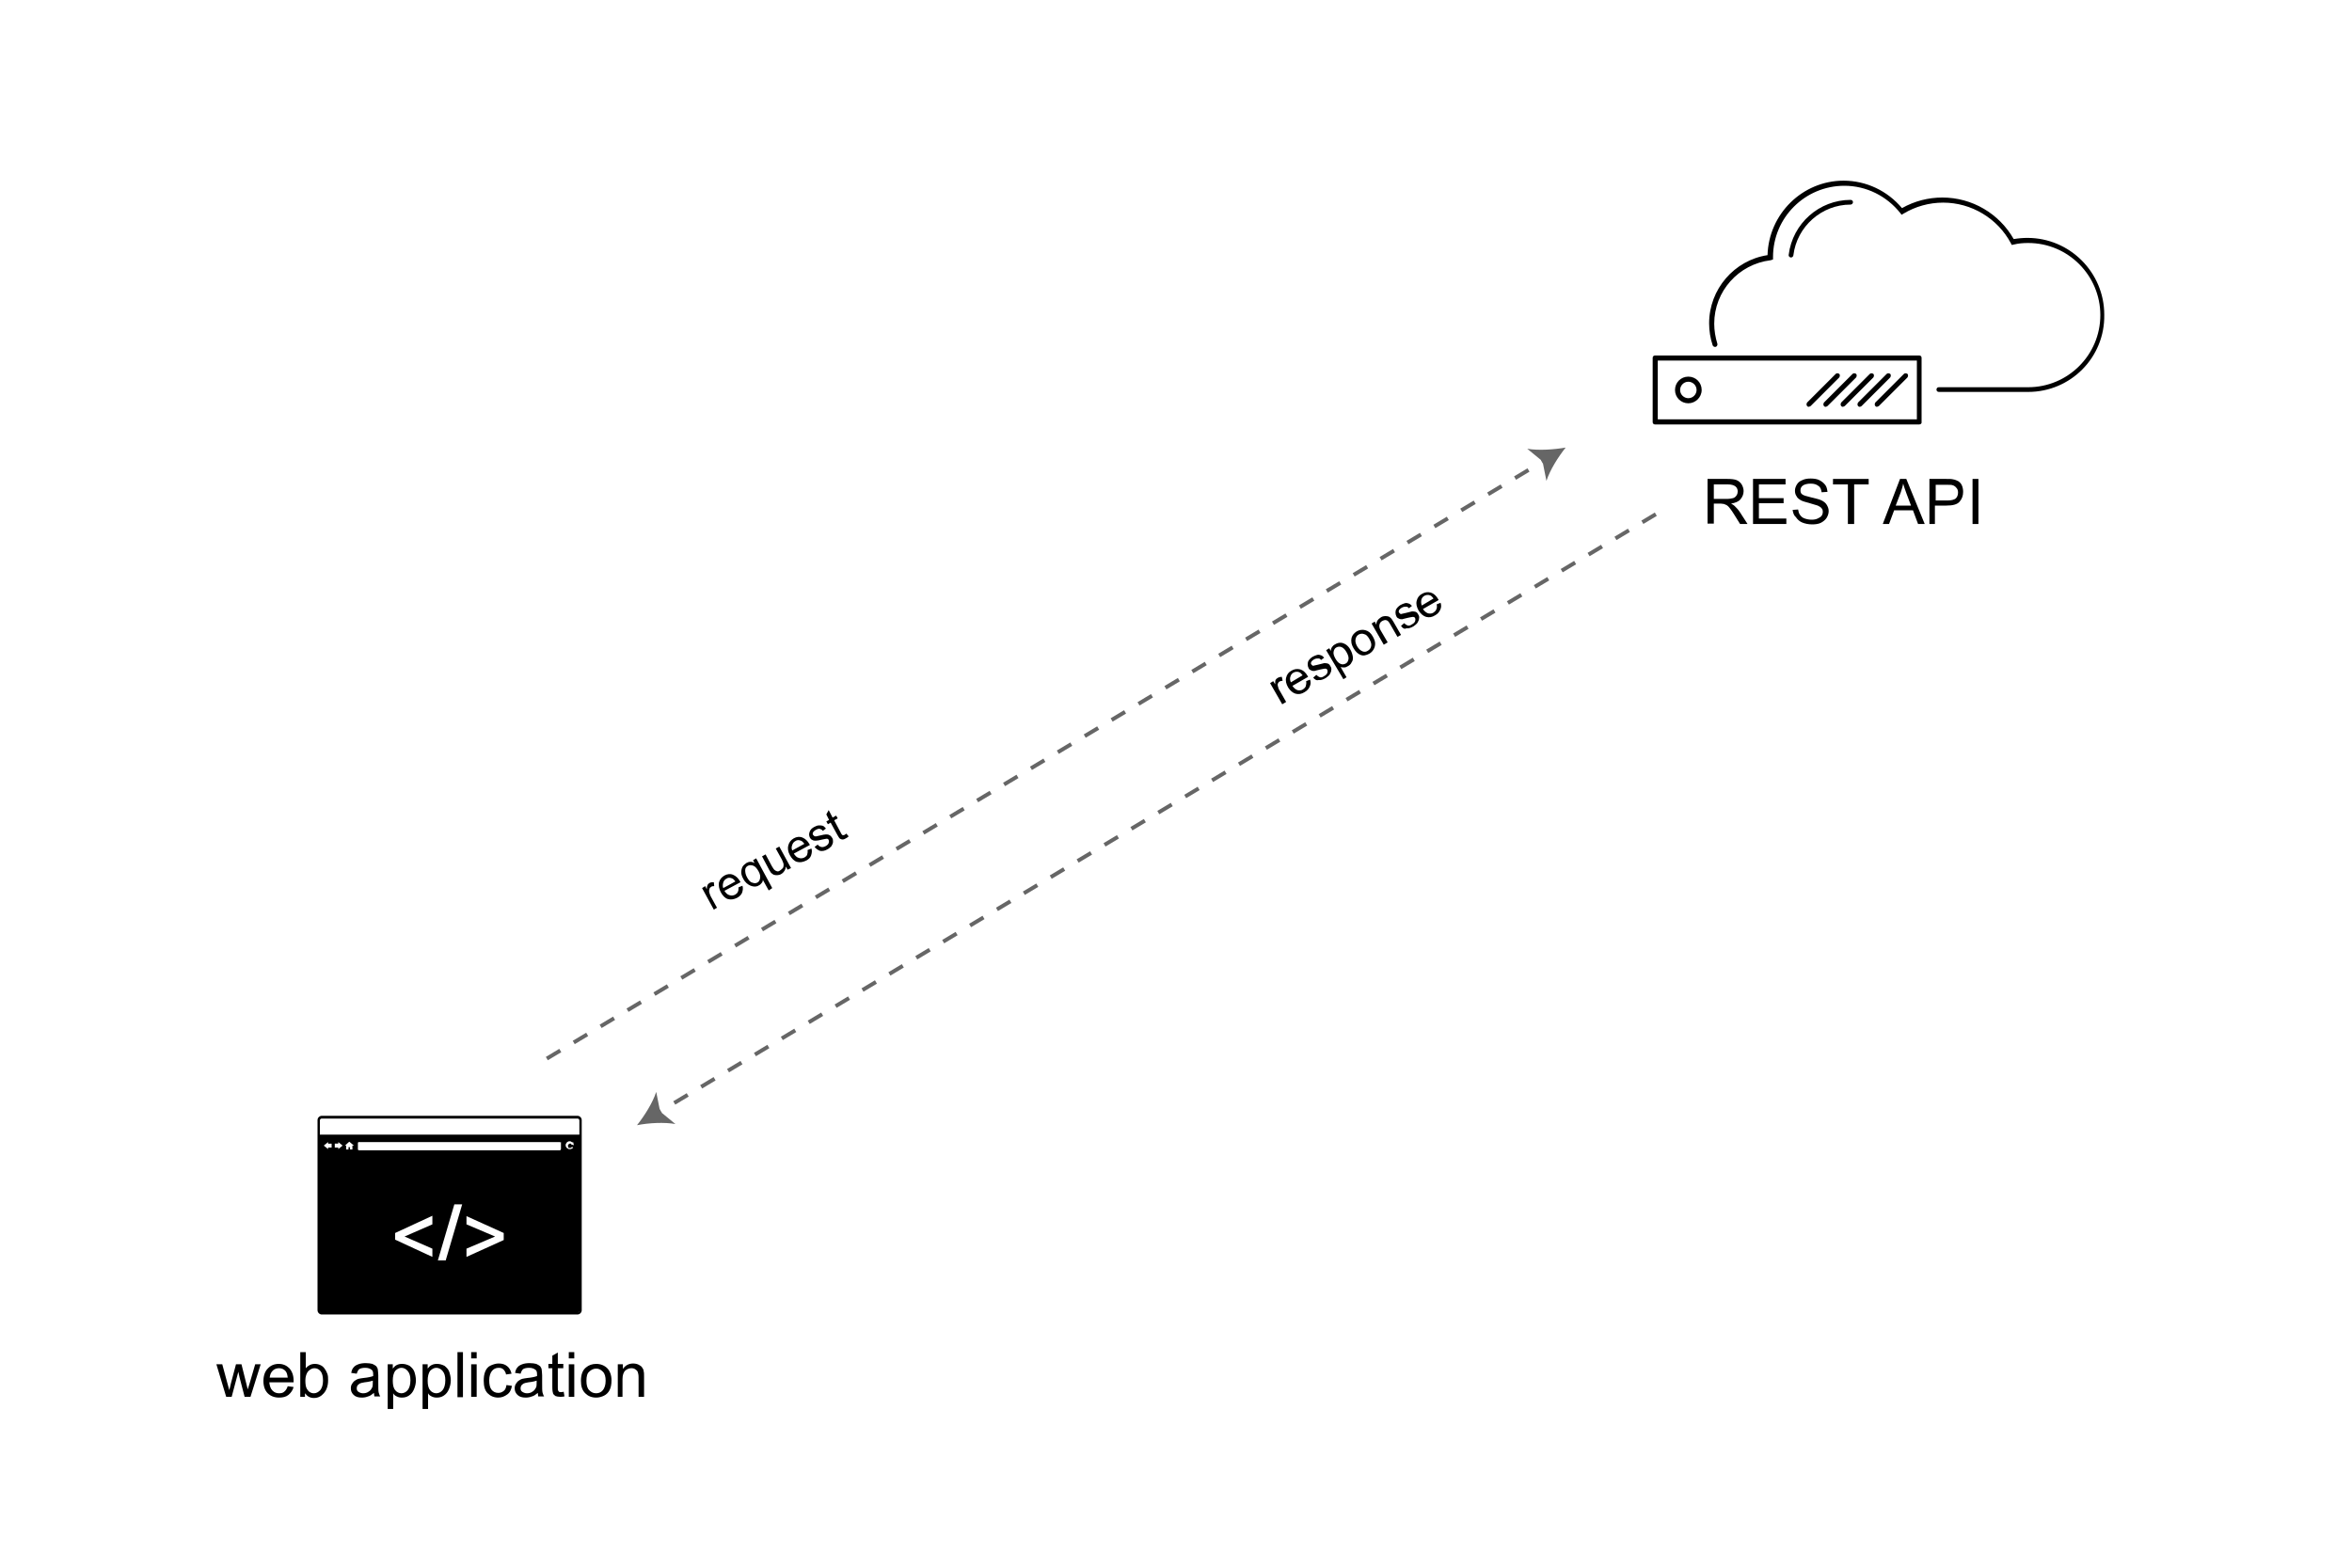 <?xml version="1.0" encoding="utf-8"?>
<!-- Generator: Adobe Illustrator 17.1.0, SVG Export Plug-In . SVG Version: 6.00 Build 0)  -->
<!DOCTYPE svg PUBLIC "-//W3C//DTD SVG 1.1//EN" "http://www.w3.org/Graphics/SVG/1.1/DTD/svg11.dtd">
<svg version="1.1" xmlns="http://www.w3.org/2000/svg" xmlns:xlink="http://www.w3.org/1999/xlink" x="0px" y="0px"
	 viewBox="0 0 600 400" enable-background="new 0 0 600 400" xml:space="preserve">
<g id="www_1_">
</g>
<g id="restapi">
	<path d="M147.8,334.4c0,0.2-0.1,0.4-0.3,0.5C147.7,334.7,147.8,334.6,147.8,334.4v-39.2V334.4z M81.6,289.5v-3.6
		c0-0.3,0.2-0.5,0.5-0.5h65.2c0.3,0,0.5,0.2,0.5,0.5v3.6H81.6z M146.4,292.2C146.4,292.2,146.4,292.3,146.4,292.2l-0.8-0.2
		c0,0,0,0,0,0c0,0,0,0,0,0l0.2-0.1l0,0c-0.1,0-0.1-0.1-0.2-0.1c-0.1,0-0.1,0-0.2,0c-0.1,0-0.2,0-0.2,0.1c-0.1,0-0.1,0.1-0.2,0.1
		c-0.1,0.1-0.1,0.1-0.1,0.2c0,0.1,0,0.2,0,0.2c0,0.1,0,0.2,0,0.2c0,0.1,0.1,0.1,0.1,0.2c0.1,0.1,0.1,0.1,0.2,0.1c0.1,0,0.2,0,0.2,0
		c0.1,0,0.2,0,0.3-0.1c0.1,0,0.2-0.1,0.2-0.2c0,0,0,0,0,0c0,0,0,0,0,0l0.3,0.2c0,0,0,0,0,0c0,0,0,0,0,0c0,0.1-0.1,0.1-0.2,0.2
		c-0.1,0.1-0.1,0.1-0.2,0.1c-0.1,0-0.2,0.1-0.2,0.1c-0.1,0-0.2,0-0.3,0c-0.1,0-0.3,0-0.4-0.1c-0.1-0.1-0.2-0.1-0.3-0.2
		c-0.1-0.1-0.2-0.2-0.2-0.3c-0.1-0.1-0.1-0.3-0.1-0.4c0-0.1,0-0.3,0.1-0.4c0.1-0.1,0.1-0.2,0.2-0.3c0.1-0.1,0.2-0.2,0.3-0.2
		c0.1-0.1,0.3-0.1,0.4-0.1c0.1,0,0.3,0,0.4,0.1c0.1,0.1,0.2,0.1,0.3,0.2l0,0l0.2-0.1c0,0,0,0,0,0c0,0,0,0,0,0L146.4,292.2
		C146.4,292.2,146.4,292.2,146.4,292.2z M143.1,291.5L143.1,291.5v1.7c0,0.1-0.1,0.3-0.3,0.3H91.6c-0.1,0-0.3-0.1-0.3-0.2v-1.7
		c0-0.1,0.1-0.2,0.2-0.2h51.2h0c0.1,0,0.1,0,0.2,0.1l0,0C143.1,291.3,143.1,291.4,143.1,291.5L143.1,291.5z M128.5,316.4l-9.5,4.3
		v-2.1l7.3-3.1v0l-7.3-3.1v-2.1l9.5,4.3V316.4z M113.7,321.6h-2l4.2-14.3h2L113.7,321.6z M110.3,312.4l-7.1,3.1v0l7.1,3.1v2.1
		l-9.5-4.4v-1.7l9.5-4.4V312.4z M90.3,292.3h-0.4v1h-0.6v-0.6h-0.4v0.6h-0.6v-1H88l1.1-1L90.3,292.3z M87.4,292.3l-1.1,0.9v-0.4
		h-0.9v-1h0.9v-0.4L87.4,292.3z M84.6,292.8h-0.9v0.4l-1.1-0.9l1.1-0.9v0.4h0.9V292.8z M147.3,284.7H82.1c-0.6,0-1.1,0.5-1.1,1.1
		v48.5c0,0.6,0.5,1.1,1.1,1.1h65.2c0.6,0,1.1-0.5,1.1-1.1v-48.5C148.4,285.2,147.9,284.7,147.3,284.7z"/>
	<g>
		<path d="M517.4,100h-22.8c-0.4,0-0.6-0.3-0.6-0.6c0-0.4,0.3-0.6,0.6-0.6h22.8c10.1,0,18.4-8.2,18.4-18.4
			c0-10.1-8.2-18.4-18.4-18.4c-1.3,0-2.5,0.1-3.7,0.4l-0.5,0.1l-0.2-0.4c-3.4-6.4-10.1-10.4-17.3-10.4c-3.6,0-7.1,1-10.1,2.8
			l-0.5,0.3l-0.3-0.4c-3.5-4.4-8.7-7-14.3-7c-10,0-18.2,8.1-18.2,18.2v0.6l-0.6,0.2c-8.2,1-14.4,7.9-14.4,16.2
			c0,1.7,0.3,3.5,0.8,5.1c0.1,0.3-0.1,0.7-0.4,0.8c-0.3,0.1-0.7-0.1-0.8-0.4c-0.6-1.8-0.9-3.7-0.9-5.6c0-8.7,6.4-16.1,14.9-17.4
			c0.3-10.5,8.9-19,19.4-19c5.8,0,11.2,2.6,14.9,7c3.2-1.8,6.7-2.7,10.3-2.7c7.6,0,14.5,4.1,18.2,10.6c1.2-0.2,2.4-0.3,3.5-0.3
			c10.8,0,19.6,8.8,19.6,19.6C537,91.2,528.2,100,517.4,100z"/>
		<path d="M422.9,107H489V92h-66.1V107z M489.6,108.3h-67.4c-0.4,0-0.6-0.3-0.6-0.6V91.3c0-0.4,0.3-0.6,0.6-0.6h67.4
			c0.4,0,0.6,0.3,0.6,0.6v16.3C490.3,108,490,108.3,489.6,108.3z"/>
		<path d="M461.4,103.8c-0.2,0-0.3-0.1-0.4-0.2c-0.2-0.2-0.2-0.6,0-0.9l7.3-7.3c0.2-0.2,0.6-0.2,0.9,0c0.2,0.2,0.2,0.6,0,0.9
			l-7.3,7.3C461.7,103.7,461.5,103.8,461.4,103.8z"/>
		<path d="M465.7,103.8c-0.2,0-0.3-0.1-0.4-0.2c-0.2-0.2-0.2-0.6,0-0.9l7.3-7.3c0.2-0.2,0.6-0.2,0.9,0c0.2,0.2,0.2,0.6,0,0.9
			l-7.3,7.3C466,103.7,465.9,103.8,465.7,103.8z"/>
		<path d="M470.1,103.8c-0.2,0-0.3-0.1-0.4-0.2c-0.2-0.2-0.2-0.6,0-0.9l7.3-7.3c0.2-0.2,0.6-0.2,0.9,0c0.2,0.2,0.2,0.6,0,0.9
			l-7.3,7.3C470.4,103.7,470.2,103.8,470.1,103.8z"/>
		<path d="M474.4,103.8c-0.2,0-0.3-0.1-0.4-0.2c-0.2-0.2-0.2-0.6,0-0.9l7.3-7.3c0.2-0.2,0.6-0.2,0.9,0c0.2,0.2,0.2,0.6,0,0.9
			l-7.3,7.3C474.8,103.7,474.6,103.8,474.4,103.8z"/>
		<path d="M478.8,103.8c-0.2,0-0.3-0.1-0.4-0.2c-0.2-0.2-0.2-0.6,0-0.9l7.3-7.3c0.2-0.2,0.6-0.2,0.9,0c0.2,0.2,0.2,0.6,0,0.9
			l-7.3,7.3C479.1,103.7,478.9,103.8,478.8,103.8z"/>
		<path d="M430.7,97.4c-1.2,0-2.1,1-2.1,2.1c0,1.2,1,2.1,2.1,2.1c1.2,0,2.1-1,2.1-2.1C432.8,98.3,431.8,97.4,430.7,97.4z
			 M430.7,102.9c-1.9,0-3.4-1.5-3.4-3.4c0-1.9,1.5-3.4,3.4-3.4c1.9,0,3.4,1.5,3.4,3.4C434.1,101.4,432.5,102.9,430.7,102.9z"/>
		<path d="M456.9,65.7C456.9,65.7,456.9,65.7,456.9,65.7c-0.4,0-0.7-0.4-0.6-0.7c1-8,7.8-14,15.8-14c0.4,0,0.6,0.3,0.6,0.6
			s-0.3,0.6-0.6,0.6c-7.4,0-13.7,5.6-14.6,12.9C457.5,65.4,457.2,65.7,456.9,65.7z"/>
	</g>
	<g>
		<path d="M435.6,133.7v-11.5h5.1c1,0,1.8,0.1,2.3,0.3c0.5,0.2,1,0.6,1.3,1.1c0.3,0.5,0.5,1.1,0.5,1.7c0,0.8-0.3,1.5-0.8,2.1
			c-0.5,0.6-1.3,0.9-2.4,1.1c0.4,0.2,0.7,0.4,0.9,0.6c0.4,0.4,0.9,0.9,1.3,1.5l2,3.1h-1.9l-1.5-2.4c-0.4-0.7-0.8-1.2-1.1-1.6
			c-0.3-0.4-0.5-0.6-0.8-0.8c-0.2-0.1-0.5-0.2-0.7-0.3c-0.2,0-0.5-0.1-0.8-0.1h-1.8v5.1H435.6z M437.2,127.3h3.3
			c0.7,0,1.2-0.1,1.6-0.2c0.4-0.1,0.7-0.4,0.9-0.7c0.2-0.3,0.3-0.7,0.3-1c0-0.5-0.2-1-0.6-1.3c-0.4-0.3-1-0.5-1.9-0.5h-3.6V127.3z"
			/>
		<path d="M447.2,133.7v-11.5h8.3v1.4h-6.8v3.5h6.3v1.3h-6.3v3.9h7v1.4H447.2z"/>
		<path d="M457.3,130.1l1.4-0.1c0.1,0.6,0.2,1,0.5,1.4s0.6,0.7,1.2,0.9s1.1,0.3,1.8,0.3c0.6,0,1.1-0.1,1.5-0.3s0.8-0.4,1-0.7
			c0.2-0.3,0.3-0.6,0.3-1c0-0.4-0.1-0.7-0.3-0.9c-0.2-0.3-0.6-0.5-1-0.7c-0.3-0.1-1-0.3-2-0.6c-1.1-0.3-1.8-0.5-2.2-0.7
			c-0.5-0.3-1-0.6-1.2-1.1c-0.3-0.4-0.4-0.9-0.4-1.4c0-0.6,0.2-1.1,0.5-1.6c0.3-0.5,0.8-0.9,1.4-1.1c0.6-0.3,1.3-0.4,2.1-0.4
			c0.8,0,1.6,0.1,2.2,0.4s1.1,0.7,1.5,1.2s0.5,1.1,0.6,1.8l-1.5,0.1c-0.1-0.7-0.3-1.3-0.8-1.6c-0.5-0.4-1.1-0.6-2-0.6
			c-0.9,0-1.6,0.2-2,0.5s-0.6,0.7-0.6,1.2c0,0.4,0.1,0.8,0.4,1c0.3,0.3,1.1,0.5,2.3,0.8c1.2,0.3,2.1,0.5,2.5,0.7
			c0.7,0.3,1.2,0.7,1.5,1.2c0.3,0.5,0.5,1,0.5,1.6c0,0.6-0.2,1.2-0.5,1.7s-0.9,1-1.5,1.3s-1.4,0.4-2.2,0.4c-1,0-1.9-0.2-2.6-0.5
			s-1.2-0.8-1.6-1.4C457.6,131.5,457.4,130.8,457.3,130.1z"/>
		<path d="M471.4,133.7v-10.1h-3.8v-1.4h9.1v1.4H473v10.1H471.4z"/>
		<path d="M480.3,133.7l4.4-11.5h1.6l4.7,11.5h-1.7l-1.3-3.5h-4.8l-1.3,3.5H480.3z M483.6,129h3.9l-1.2-3.2c-0.4-1-0.6-1.8-0.8-2.4
			c-0.1,0.7-0.4,1.5-0.6,2.2L483.6,129z"/>
		<path d="M492.2,133.7v-11.5h4.3c0.8,0,1.3,0,1.7,0.1c0.6,0.1,1,0.3,1.4,0.5c0.4,0.3,0.7,0.6,0.9,1.1c0.2,0.5,0.3,1,0.3,1.6
			c0,1-0.3,1.8-0.9,2.5c-0.6,0.7-1.7,1-3.4,1h-2.9v4.7H492.2z M493.8,127.7h3c1,0,1.7-0.2,2.1-0.5c0.4-0.4,0.6-0.9,0.6-1.5
			c0-0.5-0.1-0.9-0.4-1.2c-0.2-0.3-0.6-0.6-1-0.7c-0.3-0.1-0.7-0.1-1.4-0.1h-2.9V127.7z"/>
		<path d="M503.2,133.7v-11.5h1.5v11.5H503.2z"/>
	</g>
	<g>
		<path d="M57.7,356.4l-2.5-8.3h1.5l1.3,4.8l0.5,1.8c0-0.1,0.2-0.7,0.4-1.7l1.3-4.9h1.4l1.2,4.8l0.4,1.6l0.5-1.6l1.4-4.8h1.4
			l-2.6,8.3h-1.5l-1.3-5l-0.3-1.4l-1.7,6.4H57.7z"/>
		<path d="M73.4,353.7l1.5,0.2c-0.2,0.8-0.7,1.5-1.3,2s-1.4,0.7-2.4,0.7c-1.2,0-2.2-0.4-2.9-1.1c-0.7-0.7-1.1-1.8-1.1-3.1
			c0-1.4,0.4-2.5,1.1-3.2c0.7-0.8,1.7-1.2,2.8-1.2c1.1,0,2,0.4,2.7,1.1c0.7,0.8,1.1,1.8,1.1,3.2c0,0.1,0,0.2,0,0.4h-6.2
			c0.1,0.9,0.3,1.6,0.8,2.1s1,0.7,1.7,0.7c0.5,0,1-0.1,1.3-0.4C72.9,354.8,73.2,354.3,73.4,353.7z M68.8,351.5h4.6
			c-0.1-0.7-0.2-1.2-0.5-1.6c-0.4-0.5-1-0.8-1.7-0.8c-0.6,0-1.2,0.2-1.6,0.6C69.1,350.2,68.9,350.7,68.8,351.5z"/>
		<path d="M77.9,356.4h-1.3V345H78v4.1c0.6-0.7,1.4-1.1,2.3-1.1c0.5,0,1,0.1,1.4,0.3c0.5,0.2,0.8,0.5,1.1,0.9
			c0.3,0.4,0.5,0.8,0.7,1.3c0.2,0.5,0.2,1.1,0.2,1.7c0,1.4-0.4,2.5-1.1,3.3c-0.7,0.8-1.5,1.2-2.5,1.2c-1,0-1.7-0.4-2.3-1.2V356.4z
			 M77.9,352.2c0,1,0.1,1.7,0.4,2.2c0.4,0.7,1,1.1,1.8,1.1c0.6,0,1.1-0.3,1.6-0.8c0.4-0.5,0.7-1.3,0.7-2.4c0-1.1-0.2-1.9-0.6-2.4
			s-0.9-0.8-1.6-0.8c-0.6,0-1.1,0.3-1.6,0.8C78.2,350.4,77.9,351.2,77.9,352.2z"/>
		<path d="M95.4,355.4c-0.5,0.4-1,0.8-1.5,0.9c-0.5,0.2-1,0.3-1.6,0.3c-0.9,0-1.6-0.2-2.1-0.7s-0.7-1-0.7-1.7c0-0.4,0.1-0.8,0.3-1.1
			s0.4-0.6,0.7-0.8s0.6-0.4,1-0.5c0.3-0.1,0.7-0.1,1.2-0.2c1.1-0.1,2-0.3,2.5-0.5c0-0.2,0-0.3,0-0.4c0-0.6-0.1-1-0.4-1.2
			c-0.4-0.3-0.9-0.5-1.6-0.5c-0.7,0-1.1,0.1-1.5,0.3c-0.3,0.2-0.5,0.6-0.7,1.2l-1.4-0.2c0.1-0.6,0.3-1.1,0.6-1.4
			c0.3-0.4,0.7-0.6,1.2-0.8s1.2-0.3,1.9-0.3c0.7,0,1.3,0.1,1.7,0.2c0.4,0.2,0.8,0.4,1,0.6c0.2,0.3,0.4,0.6,0.4,1
			c0,0.2,0.1,0.7,0.1,1.3v1.9c0,1.3,0,2.1,0.1,2.5c0.1,0.3,0.2,0.7,0.4,1h-1.5C95.5,356.1,95.4,355.8,95.4,355.4z M95.3,352.2
			c-0.5,0.2-1.3,0.4-2.3,0.5c-0.6,0.1-1,0.2-1.2,0.3c-0.2,0.1-0.4,0.3-0.6,0.5c-0.1,0.2-0.2,0.4-0.2,0.7c0,0.4,0.1,0.7,0.4,0.9
			s0.7,0.4,1.2,0.4c0.5,0,1-0.1,1.4-0.4c0.4-0.2,0.7-0.6,0.9-1c0.2-0.3,0.2-0.8,0.2-1.4V352.2z"/>
		<path d="M98.9,359.6v-11.5h1.3v1.1c0.3-0.4,0.6-0.7,1-0.9s0.8-0.3,1.4-0.3c0.7,0,1.3,0.2,1.9,0.5c0.5,0.4,1,0.9,1.2,1.5
			s0.4,1.4,0.4,2.2c0,0.8-0.2,1.6-0.5,2.3s-0.7,1.2-1.3,1.6c-0.6,0.4-1.2,0.5-1.8,0.5c-0.5,0-0.9-0.1-1.3-0.3
			c-0.4-0.2-0.7-0.4-0.9-0.8v4H98.9z M100.2,352.3c0,1.1,0.2,1.9,0.6,2.4c0.4,0.5,1,0.8,1.6,0.8c0.6,0,1.2-0.3,1.6-0.8
			c0.4-0.5,0.7-1.3,0.7-2.5c0-1.1-0.2-1.8-0.7-2.4c-0.4-0.5-1-0.8-1.6-0.8c-0.6,0-1.1,0.3-1.6,0.8
			C100.4,350.4,100.2,351.2,100.2,352.3z"/>
		<path d="M107.8,359.6v-11.5h1.3v1.1c0.3-0.4,0.6-0.7,1-0.9s0.8-0.3,1.4-0.3c0.7,0,1.3,0.2,1.9,0.5c0.5,0.4,1,0.9,1.2,1.5
			s0.4,1.4,0.4,2.2c0,0.8-0.2,1.6-0.5,2.3s-0.7,1.2-1.3,1.6c-0.6,0.4-1.2,0.5-1.8,0.5c-0.5,0-0.9-0.1-1.3-0.3
			c-0.4-0.2-0.7-0.4-0.9-0.8v4H107.8z M109.1,352.3c0,1.1,0.2,1.9,0.6,2.4c0.4,0.5,1,0.8,1.6,0.8c0.6,0,1.2-0.3,1.6-0.8
			c0.4-0.5,0.7-1.3,0.7-2.5c0-1.1-0.2-1.8-0.7-2.4c-0.4-0.5-1-0.8-1.6-0.8c-0.6,0-1.1,0.3-1.6,0.8
			C109.3,350.4,109.1,351.2,109.1,352.3z"/>
		<path d="M116.7,356.4V345h1.4v11.5H116.7z"/>
		<path d="M120.2,346.6V345h1.4v1.6H120.2z M120.2,356.4v-8.3h1.4v8.3H120.2z"/>
		<path d="M129.2,353.4l1.4,0.2c-0.2,1-0.5,1.7-1.2,2.2s-1.4,0.8-2.3,0.8c-1.1,0-2-0.4-2.7-1.1s-1-1.8-1-3.2c0-0.9,0.1-1.7,0.4-2.4
			s0.7-1.2,1.4-1.5s1.3-0.5,2-0.5c0.9,0,1.6,0.2,2.2,0.7c0.6,0.5,0.9,1.1,1.1,1.9l-1.4,0.2c-0.1-0.6-0.4-1-0.7-1.3s-0.7-0.4-1.2-0.4
			c-0.7,0-1.3,0.3-1.7,0.8s-0.7,1.3-0.7,2.4c0,1.1,0.2,1.9,0.6,2.4c0.4,0.5,1,0.8,1.7,0.8c0.6,0,1-0.2,1.4-0.5
			C128.9,354.6,129.1,354.1,129.2,353.4z"/>
		<path d="M137.2,355.4c-0.5,0.4-1,0.8-1.5,0.9c-0.5,0.2-1,0.3-1.6,0.3c-0.9,0-1.6-0.2-2.1-0.7s-0.7-1-0.7-1.7
			c0-0.4,0.1-0.8,0.3-1.1s0.4-0.6,0.7-0.8s0.6-0.4,1-0.5c0.3-0.1,0.7-0.1,1.2-0.2c1.1-0.1,2-0.3,2.5-0.5c0-0.2,0-0.3,0-0.4
			c0-0.6-0.1-1-0.4-1.2c-0.4-0.3-0.9-0.5-1.6-0.5c-0.7,0-1.1,0.1-1.5,0.3c-0.3,0.2-0.5,0.6-0.7,1.2l-1.4-0.2
			c0.1-0.6,0.3-1.1,0.6-1.4c0.3-0.4,0.7-0.6,1.2-0.8s1.2-0.3,1.9-0.3c0.7,0,1.3,0.1,1.7,0.2c0.4,0.2,0.8,0.4,1,0.6
			c0.2,0.3,0.4,0.6,0.4,1c0,0.2,0.1,0.7,0.1,1.3v1.9c0,1.3,0,2.1,0.1,2.5c0.1,0.3,0.2,0.7,0.4,1h-1.5
			C137.3,356.1,137.2,355.8,137.2,355.4z M137.1,352.2c-0.5,0.2-1.3,0.4-2.3,0.5c-0.6,0.1-1,0.2-1.2,0.3c-0.2,0.1-0.4,0.3-0.6,0.5
			c-0.1,0.2-0.2,0.4-0.2,0.7c0,0.4,0.1,0.7,0.4,0.9s0.7,0.4,1.2,0.4c0.5,0,1-0.1,1.4-0.4c0.4-0.2,0.7-0.6,0.9-1
			c0.2-0.3,0.2-0.8,0.2-1.4V352.2z"/>
		<path d="M143.8,355.1l0.2,1.2c-0.4,0.1-0.8,0.1-1.1,0.1c-0.5,0-0.9-0.1-1.2-0.2c-0.3-0.2-0.5-0.4-0.6-0.6
			c-0.1-0.3-0.2-0.8-0.2-1.7v-4.8h-1v-1.1h1v-2.1l1.4-0.8v2.9h1.4v1.1h-1.4v4.9c0,0.4,0,0.7,0.1,0.8c0,0.1,0.1,0.2,0.2,0.3
			c0.1,0.1,0.3,0.1,0.5,0.1C143.3,355.2,143.5,355.2,143.8,355.1z"/>
		<path d="M145.1,346.6V345h1.4v1.6H145.1z M145.1,356.4v-8.3h1.4v8.3H145.1z"/>
		<path d="M148.2,352.3c0-1.5,0.4-2.7,1.3-3.4c0.7-0.6,1.6-0.9,2.6-0.9c1.1,0,2.1,0.4,2.8,1.1c0.7,0.7,1.1,1.8,1.1,3.1
			c0,1.1-0.2,1.9-0.5,2.5c-0.3,0.6-0.8,1.1-1.4,1.4c-0.6,0.3-1.3,0.5-2,0.5c-1.2,0-2.1-0.4-2.8-1.1
			C148.5,354.7,148.2,353.7,148.2,352.3z M149.6,352.3c0,1.1,0.2,1.9,0.7,2.4c0.5,0.5,1,0.8,1.8,0.8c0.7,0,1.3-0.3,1.7-0.8
			s0.7-1.3,0.7-2.4c0-1-0.2-1.8-0.7-2.3c-0.5-0.5-1-0.8-1.7-0.8c-0.7,0-1.3,0.3-1.8,0.8C149.8,350.4,149.6,351.2,149.6,352.3z"/>
		<path d="M157.6,356.4v-8.3h1.3v1.2c0.6-0.9,1.5-1.4,2.6-1.4c0.5,0,1,0.1,1.4,0.3s0.7,0.4,0.9,0.7c0.2,0.3,0.4,0.6,0.4,1
			c0.1,0.3,0.1,0.7,0.1,1.4v5.1h-1.4v-5c0-0.6-0.1-1-0.2-1.3c-0.1-0.3-0.3-0.5-0.6-0.7c-0.3-0.2-0.6-0.3-1-0.3
			c-0.6,0-1.1,0.2-1.6,0.6c-0.4,0.4-0.7,1.1-0.7,2.2v4.5H157.6z"/>
	</g>
	<g>
		<g>
			
				<line fill="none" stroke="#666666" stroke-miterlimit="10" stroke-dasharray="4,4" x1="139.5" y1="270.1" x2="394.3" y2="117.3"/>
			<g>
				<path fill="#666666" d="M399.4,114.2c-1.9,2.4-4,5.7-4.9,8.5l-1-5l-3.9-3.2C392.5,115,396.5,114.7,399.4,114.2z"/>
			</g>
		</g>
	</g>
	<g>
		<g>
			<line fill="none" stroke="#666666" stroke-miterlimit="10" stroke-dasharray="4,4" x1="422.4" y1="131.2" x2="167.7" y2="284"/>
			<g>
				<path fill="#666666" d="M162.5,287.1c1.9-2.4,4-5.7,4.9-8.5l1,5l3.9,3.2C169.5,286.3,165.5,286.5,162.5,287.1z"/>
			</g>
		</g>
	</g>
	<g>
		<path d="M182.1,232.1l-3-5.5l0.8-0.5l0.4,0.8c0-0.5,0.1-0.9,0.2-1.1c0.1-0.2,0.3-0.4,0.5-0.5c0.3-0.2,0.7-0.2,1.1-0.2l0.1,1
			c-0.3,0-0.6,0-0.8,0.2c-0.2,0.1-0.4,0.3-0.4,0.5c-0.1,0.2-0.1,0.4-0.1,0.7c0.1,0.4,0.2,0.8,0.4,1.2l1.6,2.9L182.1,232.1z"/>
		<path d="M188.4,226.4l1-0.4c0.2,0.6,0.1,1.2-0.1,1.8c-0.2,0.5-0.7,1-1.3,1.3c-0.8,0.4-1.6,0.5-2.3,0.3c-0.7-0.2-1.3-0.8-1.8-1.7
			c-0.5-0.9-0.6-1.8-0.5-2.5c0.2-0.8,0.7-1.4,1.4-1.8c0.7-0.4,1.5-0.5,2.2-0.2s1.3,0.8,1.8,1.7c0,0.1,0.1,0.1,0.1,0.2l-4.1,2.2
			c0.4,0.6,0.8,1,1.3,1.1c0.5,0.2,0.9,0.1,1.4-0.1c0.3-0.2,0.6-0.4,0.7-0.7C188.4,227.3,188.4,226.9,188.4,226.4z M184.5,226.6
			l3.1-1.7c-0.3-0.4-0.6-0.7-0.9-0.8c-0.5-0.2-1-0.2-1.4,0.1c-0.4,0.2-0.7,0.6-0.8,1S184.3,226.1,184.5,226.6z"/>
		<path d="M196.1,227.2l-1.5-2.7c0,0.3-0.1,0.6-0.3,0.8s-0.4,0.5-0.7,0.6c-0.6,0.4-1.3,0.4-2.1,0.1c-0.7-0.3-1.4-0.8-1.9-1.8
			c-0.3-0.5-0.5-1.1-0.5-1.6c0-0.5,0.1-1,0.3-1.4c0.2-0.4,0.6-0.7,1-1c0.7-0.4,1.4-0.4,2.1,0l-0.4-0.7l0.8-0.5l4.1,7.6L196.1,227.2z
			 M190.6,223.9c0.4,0.7,0.8,1.2,1.3,1.3c0.5,0.2,0.9,0.2,1.3,0c0.4-0.2,0.6-0.6,0.7-1.1c0.1-0.5,0-1.1-0.4-1.8
			c-0.4-0.7-0.8-1.2-1.3-1.4c-0.5-0.2-1-0.2-1.4,0c-0.4,0.2-0.7,0.6-0.7,1.1C190.1,222.6,190.2,223.2,190.6,223.9z"/>
		<path d="M200.9,221.9l-0.4-0.8c-0.1,0.8-0.5,1.5-1.2,1.9c-0.3,0.2-0.7,0.3-1,0.3c-0.3,0-0.6,0-0.9-0.1c-0.2-0.1-0.5-0.3-0.7-0.5
			c-0.1-0.2-0.3-0.4-0.5-0.8l-1.8-3.4l0.9-0.5l1.6,3c0.3,0.5,0.5,0.8,0.6,0.9c0.2,0.2,0.4,0.3,0.7,0.4s0.5,0,0.8-0.2
			c0.3-0.2,0.5-0.4,0.7-0.6c0.2-0.3,0.2-0.6,0.2-0.9c0-0.3-0.2-0.7-0.4-1.2l-1.6-2.9l0.9-0.5l3,5.5L200.9,221.9z"/>
		<path d="M206,216.9l1-0.4c0.2,0.6,0.1,1.2-0.1,1.8s-0.7,1-1.3,1.3c-0.8,0.4-1.6,0.5-2.3,0.3c-0.7-0.2-1.3-0.8-1.8-1.7
			c-0.5-0.9-0.6-1.8-0.4-2.5c0.2-0.8,0.7-1.4,1.4-1.8c0.7-0.4,1.5-0.5,2.2-0.2s1.3,0.8,1.8,1.7c0,0.1,0.1,0.1,0.1,0.2l-4.1,2.2
			c0.4,0.6,0.8,1,1.3,1.1c0.5,0.2,0.9,0.1,1.4-0.1c0.3-0.2,0.6-0.4,0.7-0.7C206,217.7,206.1,217.4,206,216.9z M202.1,217l3.1-1.7
			c-0.3-0.4-0.6-0.7-0.9-0.8c-0.5-0.2-1-0.2-1.4,0.1c-0.4,0.2-0.7,0.6-0.8,1C201.9,216.1,201.9,216.5,202.1,217z"/>
		<path d="M207.8,216.1l0.8-0.6c0.2,0.3,0.5,0.5,0.9,0.6c0.3,0.1,0.7,0,1.1-0.2c0.4-0.2,0.7-0.5,0.8-0.8s0.1-0.5,0-0.8
			c-0.1-0.2-0.3-0.3-0.5-0.3c-0.2,0-0.5,0.1-1.1,0.2c-0.8,0.2-1.3,0.3-1.7,0.3c-0.3,0-0.6,0-0.9-0.2c-0.3-0.1-0.5-0.4-0.6-0.6
			c-0.1-0.2-0.2-0.5-0.2-0.8c0-0.3,0.1-0.5,0.2-0.8c0.1-0.2,0.2-0.4,0.4-0.6c0.2-0.2,0.5-0.4,0.7-0.5c0.4-0.2,0.8-0.4,1.2-0.4
			s0.7,0,1,0.1c0.3,0.1,0.5,0.4,0.8,0.7l-0.8,0.6c-0.2-0.3-0.4-0.4-0.7-0.5c-0.3-0.1-0.6,0-1,0.2c-0.4,0.2-0.7,0.5-0.8,0.7
			s-0.1,0.5,0,0.6c0.1,0.1,0.2,0.2,0.3,0.3c0.1,0.1,0.3,0.1,0.5,0.1c0.1,0,0.4-0.1,0.9-0.2c0.8-0.2,1.3-0.3,1.6-0.3
			c0.3,0,0.6,0,0.9,0.2c0.3,0.1,0.5,0.4,0.7,0.7c0.2,0.3,0.2,0.6,0.2,1c0,0.4-0.2,0.7-0.4,1.1c-0.3,0.3-0.6,0.6-1,0.8
			c-0.7,0.4-1.3,0.5-1.9,0.4C208.7,216.9,208.2,216.6,207.8,216.1z"/>
		<path d="M215.9,212.7l0.6,0.7c-0.2,0.2-0.5,0.4-0.7,0.5c-0.3,0.2-0.6,0.3-0.9,0.3c-0.2,0-0.4-0.1-0.6-0.2c-0.2-0.1-0.4-0.5-0.7-1
			l-1.7-3.1l-0.7,0.4l-0.4-0.7l0.7-0.4l-0.7-1.4l0.6-1.1l1,1.9l0.9-0.5l0.4,0.7l-0.9,0.5l1.7,3.2c0.1,0.3,0.3,0.4,0.3,0.5
			c0.1,0.1,0.2,0.1,0.3,0.1c0.1,0,0.2,0,0.4-0.1C215.6,212.9,215.8,212.8,215.9,212.7z"/>
	</g>
	<g>
		<g>
			<path d="M327.1,179.7l-3.1-5.4l0.8-0.5l0.5,0.8c0-0.5,0-0.9,0.1-1.1c0.1-0.2,0.3-0.4,0.5-0.5c0.3-0.2,0.7-0.3,1.1-0.3l0.2,1
				c-0.3,0-0.6,0.1-0.8,0.2c-0.2,0.1-0.3,0.3-0.4,0.5s-0.1,0.4,0,0.7c0.1,0.4,0.2,0.8,0.5,1.2l1.6,2.8L327.1,179.7z"/>
			<path d="M333.2,173.8l1-0.4c0.2,0.6,0.2,1.2-0.1,1.8c-0.2,0.5-0.6,1-1.3,1.4c-0.8,0.5-1.5,0.6-2.3,0.4c-0.7-0.2-1.4-0.8-1.9-1.6
				c-0.5-0.9-0.7-1.7-0.5-2.5c0.2-0.8,0.6-1.4,1.4-1.8c0.7-0.4,1.4-0.5,2.2-0.3c0.7,0.2,1.4,0.8,1.9,1.7c0,0.1,0.1,0.1,0.1,0.2
				l-4,2.3c0.4,0.6,0.8,0.9,1.3,1.1c0.5,0.1,0.9,0.1,1.4-0.2c0.3-0.2,0.6-0.5,0.7-0.8C333.2,174.7,333.3,174.3,333.2,173.8z
				 M329.3,174.1l3-1.8c-0.3-0.4-0.6-0.7-0.9-0.8c-0.5-0.2-1-0.1-1.4,0.1c-0.4,0.2-0.7,0.6-0.8,1C329,173.1,329.1,173.6,329.3,174.1
				z"/>
			<path d="M335,172.9l0.8-0.7c0.3,0.3,0.6,0.5,0.9,0.6c0.3,0.1,0.7,0,1.1-0.3c0.4-0.2,0.7-0.5,0.8-0.8c0.1-0.3,0.1-0.5,0-0.8
				c-0.1-0.2-0.3-0.3-0.6-0.3c-0.2,0-0.5,0.1-1.1,0.2c-0.8,0.2-1.3,0.3-1.6,0.4c-0.3,0-0.6,0-0.9-0.2c-0.3-0.1-0.5-0.3-0.6-0.6
				c-0.1-0.2-0.2-0.5-0.2-0.8c0-0.3,0-0.5,0.1-0.8c0.1-0.2,0.2-0.4,0.4-0.6c0.2-0.2,0.4-0.4,0.7-0.6c0.4-0.2,0.8-0.4,1.2-0.5
				c0.4-0.1,0.7,0,1,0.1s0.5,0.3,0.8,0.6l-0.8,0.6c-0.2-0.3-0.4-0.4-0.7-0.4c-0.3,0-0.6,0-1,0.2c-0.4,0.2-0.7,0.5-0.8,0.7
				c-0.1,0.2-0.1,0.5,0,0.6c0.1,0.1,0.2,0.2,0.3,0.3c0.1,0.1,0.3,0.1,0.5,0c0.1,0,0.4-0.1,0.9-0.2c0.7-0.2,1.3-0.3,1.6-0.4
				c0.3,0,0.6,0,0.9,0.1c0.3,0.1,0.5,0.3,0.7,0.7c0.2,0.3,0.3,0.6,0.2,1c0,0.4-0.2,0.7-0.4,1.1c-0.2,0.3-0.6,0.6-1,0.9
				c-0.7,0.4-1.3,0.6-1.8,0.5C335.9,173.7,335.4,173.4,335,172.9z"/>
			<path d="M342.7,173.3l-4.4-7.4l0.8-0.5l0.4,0.7c0-0.4,0.1-0.7,0.3-1c0.2-0.3,0.4-0.5,0.8-0.7c0.5-0.3,0.9-0.4,1.4-0.4
				c0.5,0,0.9,0.2,1.4,0.5c0.4,0.3,0.8,0.7,1.1,1.3c0.3,0.5,0.5,1.1,0.6,1.7s0,1.1-0.3,1.5c-0.2,0.5-0.6,0.8-1,1
				c-0.3,0.2-0.6,0.3-0.9,0.3c-0.3,0-0.6,0-0.9-0.1l1.5,2.6L342.7,173.3z M340.7,168.1c0.4,0.7,0.8,1.1,1.3,1.3
				c0.5,0.2,0.9,0.1,1.3-0.1c0.4-0.2,0.6-0.6,0.7-1.1c0.1-0.5-0.1-1.1-0.5-1.8c-0.4-0.7-0.8-1.1-1.3-1.3s-0.9-0.1-1.3,0.1
				c-0.4,0.2-0.6,0.6-0.7,1.1C340.1,166.8,340.3,167.4,340.7,168.1z"/>
			<path d="M345.3,165.4c-0.6-1-0.7-1.9-0.5-2.7c0.2-0.7,0.7-1.2,1.3-1.6c0.7-0.4,1.5-0.5,2.2-0.3c0.8,0.2,1.4,0.7,1.9,1.6
				c0.4,0.7,0.6,1.3,0.6,1.8c0,0.5-0.1,1-0.4,1.5c-0.3,0.5-0.6,0.8-1.1,1.1c-0.8,0.4-1.5,0.6-2.2,0.3
				C346.5,166.9,345.8,166.3,345.3,165.4z M346.2,164.9c0.4,0.7,0.9,1.1,1.4,1.3c0.5,0.2,1,0.1,1.4-0.2c0.5-0.3,0.7-0.7,0.8-1.2
				s-0.1-1.1-0.5-1.8c-0.4-0.7-0.8-1.1-1.3-1.2c-0.5-0.2-1-0.1-1.4,0.1c-0.5,0.3-0.7,0.7-0.8,1.2
				C345.7,163.6,345.8,164.2,346.2,164.9z"/>
			<path d="M353,164.5l-3.1-5.4l0.8-0.5l0.4,0.8c0-0.8,0.4-1.4,1.2-1.9c0.3-0.2,0.7-0.3,1-0.3c0.3,0,0.6,0,0.9,0.1s0.5,0.3,0.7,0.5
				c0.1,0.1,0.3,0.4,0.6,0.9l1.9,3.3l-0.9,0.5l-1.9-3.3c-0.2-0.4-0.4-0.6-0.6-0.8c-0.2-0.1-0.4-0.2-0.6-0.2c-0.2,0-0.5,0.1-0.7,0.2
				c-0.4,0.2-0.7,0.5-0.8,1c-0.1,0.4,0,1,0.4,1.6l1.7,2.9L353,164.5z"/>
			<path d="M357.4,159.7l0.8-0.7c0.3,0.3,0.6,0.5,0.9,0.6c0.3,0.1,0.7,0,1.1-0.3c0.4-0.2,0.7-0.5,0.8-0.8c0.1-0.3,0.1-0.5,0-0.8
				c-0.1-0.2-0.3-0.3-0.6-0.3c-0.2,0-0.5,0.1-1.1,0.2c-0.8,0.2-1.3,0.3-1.6,0.4c-0.3,0-0.6,0-0.9-0.2c-0.3-0.1-0.5-0.3-0.6-0.6
				c-0.1-0.2-0.2-0.5-0.2-0.8s0-0.5,0.1-0.8c0.1-0.2,0.2-0.4,0.4-0.6c0.2-0.2,0.4-0.4,0.7-0.6c0.4-0.2,0.8-0.4,1.2-0.5
				c0.4-0.1,0.7,0,1,0.1c0.3,0.1,0.5,0.3,0.8,0.6l-0.8,0.6c-0.2-0.3-0.4-0.4-0.7-0.4c-0.3,0-0.6,0-1,0.2c-0.4,0.2-0.7,0.5-0.8,0.7
				c-0.1,0.2-0.1,0.5,0,0.6c0.1,0.1,0.2,0.2,0.3,0.3c0.1,0.1,0.3,0.1,0.5,0c0.1,0,0.4-0.1,0.9-0.2c0.7-0.2,1.3-0.3,1.6-0.4
				c0.3,0,0.6,0,0.9,0.1c0.3,0.1,0.5,0.3,0.7,0.7c0.2,0.3,0.3,0.6,0.2,1c0,0.4-0.2,0.7-0.4,1.1c-0.2,0.3-0.6,0.6-1,0.9
				c-0.7,0.4-1.3,0.6-1.8,0.5C358.3,160.6,357.8,160.3,357.4,159.7z"/>
			<path d="M366.5,154.2l1-0.4c0.2,0.6,0.2,1.2-0.1,1.8s-0.6,1-1.3,1.4c-0.8,0.5-1.5,0.6-2.3,0.4c-0.7-0.2-1.4-0.8-1.9-1.6
				c-0.5-0.9-0.7-1.7-0.5-2.5s0.6-1.4,1.4-1.8c0.7-0.4,1.4-0.5,2.2-0.3c0.7,0.2,1.4,0.8,1.9,1.7c0,0.1,0.1,0.1,0.1,0.2l-4,2.3
				c0.4,0.6,0.8,0.9,1.3,1.1c0.5,0.1,0.9,0.1,1.4-0.2c0.3-0.2,0.6-0.5,0.7-0.8C366.6,155.1,366.6,154.7,366.5,154.2z M362.7,154.5
				l3-1.8c-0.3-0.4-0.6-0.7-0.9-0.8c-0.5-0.2-1-0.1-1.4,0.1c-0.4,0.2-0.7,0.6-0.8,1S362.5,154,362.7,154.5z"/>
		</g>
	</g>
</g>
</svg>
